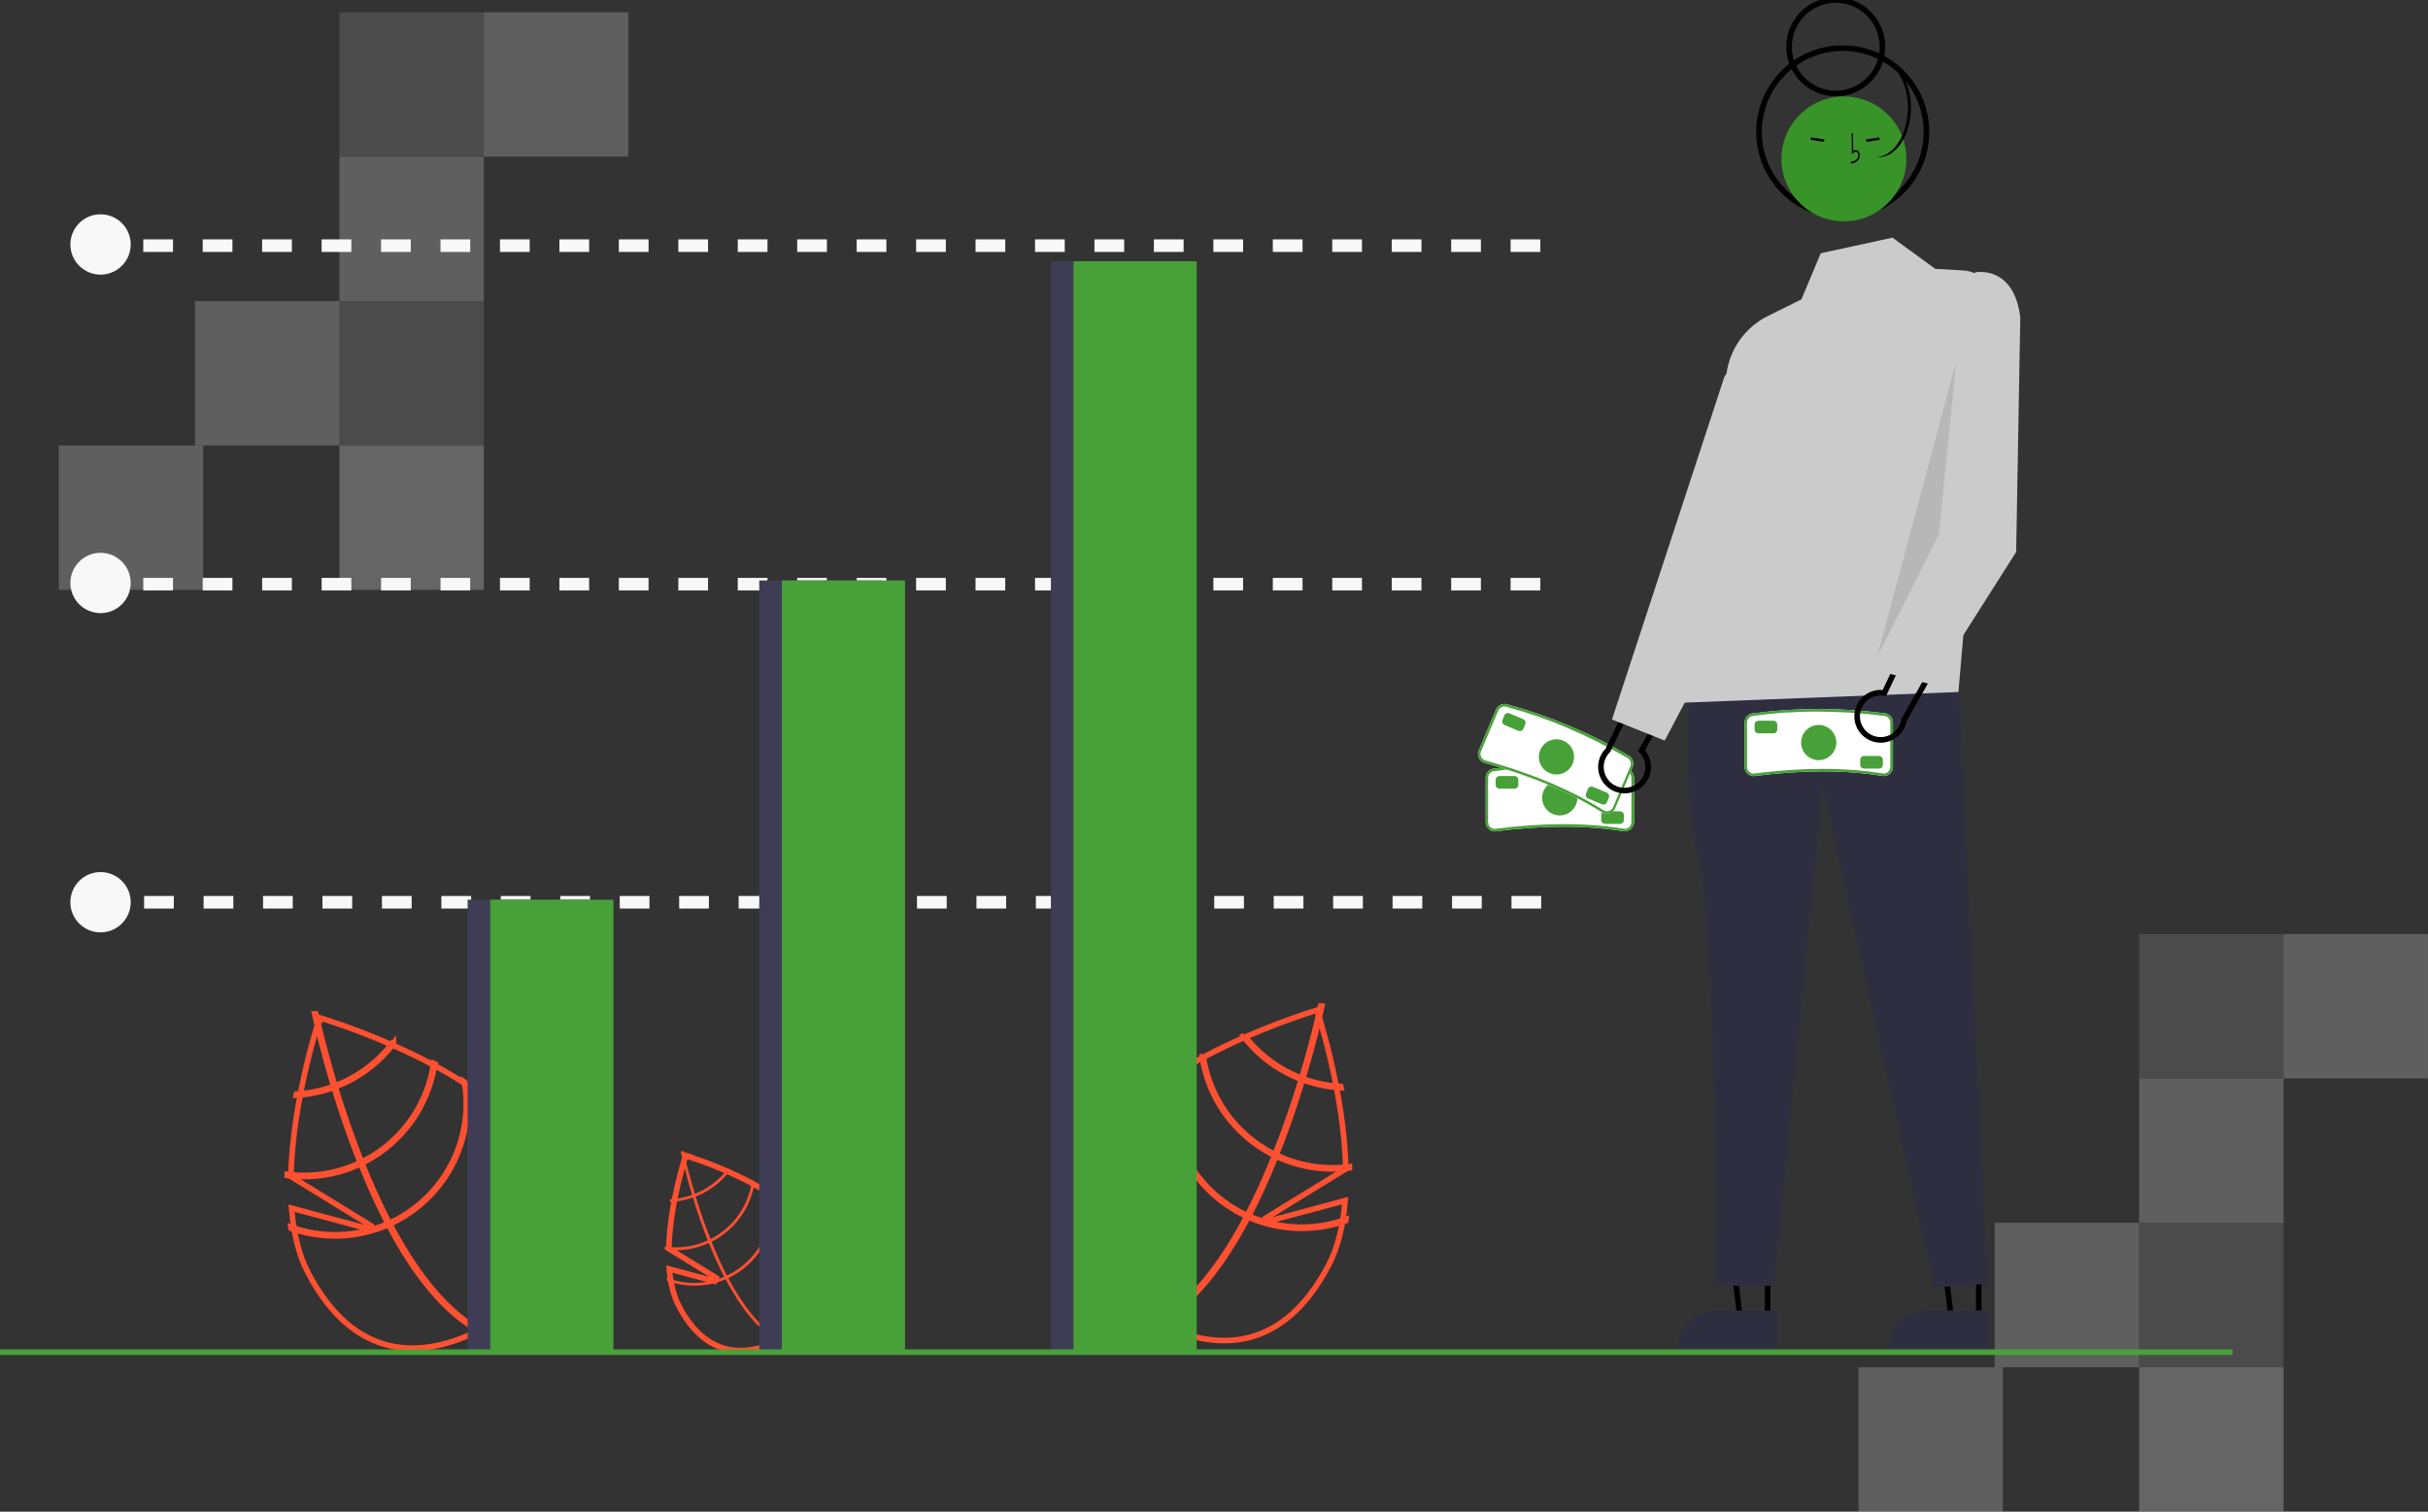 <?xml version="1.0" encoding="UTF-8"?>
<svg id="a" data-name="Camada 1" xmlns="http://www.w3.org/2000/svg" viewBox="0 0 434.68 270.66">
  <rect x="0" y="0" width="434.68" height="270.66" fill="#333333" stroke="none"/>
  <g opacity=".3">
    <rect x="60.77" y="79.76" width="25.85" height="25.85" fill="#d9d9d9"/>
    <rect x="60.77" y="53.91" width="25.85" height="25.85" fill="rgba(217, 217, 217, .5)"/>
    <rect x="34.92" y="53.91" width="25.85" height="25.85" fill="rgba(217, 217, 217, .9)"/>
    <rect x="60.77" y="28.06" width="25.85" height="25.85" fill="rgba(217, 217, 217, .9)"/>
    <rect x="60.77" y="2.2" width="25.85" height="25.85" fill="rgba(217, 217, 217, .5)"/>
    <rect x="86.62" y="2.2" width="25.85" height="25.85" fill="rgba(217, 217, 217, .9)"/>
    <rect x="10.52" y="79.76" width="25.85" height="25.85" fill="rgba(217, 217, 217, .9)"/>
  </g>
  <g opacity=".3">
    <rect x="382.97" y="244.81" width="25.85" height="25.85" fill="#d9d9d9"/>
    <rect x="382.97" y="218.95" width="25.85" height="25.85" fill="rgba(217, 217, 217, .5)"/>
    <rect x="357.11" y="218.95" width="25.85" height="25.85" fill="rgba(217, 217, 217, .9)"/>
    <rect x="382.97" y="193.1" width="25.85" height="25.85" fill="rgba(217, 217, 217, .9)"/>
    <rect x="382.97" y="167.25" width="25.85" height="25.85" fill="rgba(217, 217, 217, .5)"/>
    <rect x="408.82" y="167.25" width="25.85" height="25.85" fill="rgba(217, 217, 217, .9)"/>
    <rect x="332.72" y="244.81" width="25.85" height="25.85" fill="rgba(217, 217, 217, .9)"/>
  </g>
  <path d="M235.89,181.23c.14.43.33,1.06.57,1.86.47,1.6,1.1,3.89,1.74,6.61,1.27,5.41,2.57,12.56,2.74,19.58l-14.36,8.83.26.6,13.97-3.75c-.33,4.26-1.22,8.25-2.94,11.54-4.04,7.73-9.04,11.69-14.39,13.01-5.36,1.32-11.16,0-16.83-2.96-5.67-2.96-10.05-6.98-12.02-12.14-1.97-5.15-1.56-11.51,2.48-19.24,2-3.83,5.43-7.28,9.46-10.29,4.03-3.01,8.65-5.59,13.03-7.68,4.38-2.09,8.5-3.7,11.53-4.78,1.51-.54,2.76-.95,3.62-1.23.43-.14.77-.24.99-.31.01,0,.03,0,.04-.01.03.1.07.21.11.35Z" fill="none" stroke="#ff5031"/>
  <path d="M236.56,180.16l.08.02h0s.01,0,.01,0c-.02.11-.05.24-.09.4h0c-.38,1.71-1.46,6.34-3.24,12.26-.08.27-.16.54-.25.82h0c-.96,3.15-2.11,6.64-3.46,10.22h0c-.34.9-.68,1.78-1.02,2.65h0c-.1.27-.21.54-.31.8h0c-1.48,3.68-3.01,7.04-4.59,10.09l-.4.77c-4.69,8.85-9.78,14.95-15.21,18.27l-.06-.09-.05-.08c6-3.67,11.01-10.51,15.07-18.17.13-.25.27-.5.4-.76,1.72-3.31,3.26-6.76,4.64-10.17h0c.11-.26.22-.53.32-.8h0c1.79-4.51,3.28-8.94,4.48-12.84h0c.09-.28.17-.56.25-.83,1.94-6.43,3.04-11.3,3.32-12.57l.1.02Z" fill="#fff" stroke="#ff5031"/>
  <path d="M222.76,185.41c2.07,2.7,4.7,4.91,7.72,6.49h0c.73.38,1.47.72,2.23,1.03.28.11.56.22.83.31h0c2.08.74,4.25,1.17,6.45,1.29.01.07.02.14.04.21-2.22-.12-4.41-.56-6.51-1.3h0s-.41-.15-.41-.15c-.14-.05-.27-.1-.4-.15h0s-.59-.24-.59-.24c-.59-.25-1.16-.52-1.73-.82-3.06-1.6-5.72-3.84-7.81-6.58.06-.03.12-.05.19-.08Z" fill="#fff" stroke="#ff5031"/>
  <path d="M215.39,189.06c.53,3.58,1.88,6.99,3.94,9.97,2.16,3.11,5.04,5.64,8.39,7.4.07.04.16.08.25.12h0c.13.07.27.14.4.2l.41.19c4,1.85,8.44,2.53,12.81,1.95,0,.07,0,.13,0,.2-4.38.57-8.84-.11-12.86-1.95h0c-.26-.12-.53-.25-.79-.39h0s-.31-.16-.31-.16c-3.33-1.74-6.2-4.25-8.36-7.33-2.12-3.01-3.51-6.47-4.06-10.11.06-.03.12-.07.19-.1Z" fill="#fff" stroke="#ff5031"/>
  <path d="M209.88,192.38c-.79,4.75-.11,9.63,1.97,13.98,2.12,4.44,5.58,8.11,9.88,10.48l.42.22c.29.15.58.3.88.43h0c.14.07.28.13.42.19l.42.18c5.44,2.31,11.53,2.48,17.08.49-.01.07-.03.15-.04.22-5.59,1.98-11.72,1.79-17.18-.55h0c-.14-.06-.27-.12-.41-.18l-.4-.19h0s-.42-.21-.42-.21l-.42-.22c-4.41-2.32-7.99-5.96-10.21-10.42-2.2-4.42-2.97-9.42-2.2-14.29.07-.05.15-.1.22-.15Z" fill="#fff" stroke="#ff5031"/>
  <path d="M57.27,182.24c.23.07.56.17.99.31.86.28,2.1.69,3.62,1.23,3.03,1.08,7.15,2.69,11.53,4.78,4.38,2.09,9,4.66,13.03,7.68,4.03,3.02,7.46,6.46,9.46,10.29,4.04,7.72,4.45,14.09,2.48,19.24-1.97,5.16-6.36,9.17-12.02,12.14-5.67,2.96-11.46,4.28-16.83,2.96-5.36-1.32-10.35-5.28-14.39-13.01-1.72-3.29-2.61-7.28-2.94-11.54l13.97,3.75.26-.6-14.36-8.83c.17-7.03,1.48-14.17,2.74-19.58.64-2.73,1.27-5.01,1.74-6.61.23-.8.43-1.43.57-1.86.04-.14.08-.26.11-.35.01,0,.03,0,.04.01Z" fill="none" stroke="#ff5031"/>
  <path d="M56.54,181.49c.28,1.27,1.38,6.14,3.32,12.58.08.27.16.55.25.83,1.2,3.9,2.69,8.32,4.48,12.84.11.27.21.54.32.8h0c1.2,2.99,2.54,6,4,8.92l.64,1.25c.13.26.27.52.4.76,4.06,7.65,9.07,14.5,15.07,18.17l-.05.08-.06.09c-5.43-3.32-10.53-9.42-15.21-18.27l-.4-.77c-1.58-3.05-3.11-6.42-4.59-10.09h0s-.16-.4-.16-.4c-.05-.13-.1-.27-.16-.4h0s-.52-1.32-.52-1.32c-.17-.44-.34-.89-.51-1.34l-.5-1.34c-1.13-3.11-2.12-6.12-2.96-8.88h0c-.09-.28-.17-.55-.25-.82-1.78-5.92-2.86-10.55-3.23-12.26h0s-.09-.4-.09-.4h.01s0,0,0,0l.08-.02.1-.02Z" fill="#fff" stroke="#ff5031"/>
  <path d="M70.44,186.85c-2.09,2.74-4.76,4.99-7.81,6.58-.75.39-1.53.75-2.32,1.06h0c-.27.11-.54.21-.81.3h0c-2.1.74-4.29,1.18-6.51,1.3.01-.07.02-.14.04-.2,2.2-.12,4.37-.56,6.45-1.29h0c.27-.1.55-.2.83-.32h0c.76-.3,1.51-.64,2.23-1.02h0c3.02-1.57,5.65-3.79,7.72-6.49.06.03.12.05.18.08Z" fill="#fff" stroke="#ff5031"/>
  <path d="M77.81,190.52c-.55,3.64-1.94,7.1-4.06,10.11-2.17,3.07-5.03,5.58-8.36,7.32-.11.06-.21.11-.31.16h0c-.26.14-.53.26-.79.39-4.02,1.85-8.48,2.52-12.86,1.95,0-.07,0-.13,0-.2,4.37.57,8.81-.1,12.81-1.96.27-.12.55-.26.81-.4h0s.25-.12.25-.12c3.35-1.75,6.23-4.29,8.39-7.4,2.07-2.97,3.42-6.39,3.94-9.97.06.03.12.07.19.1Z" fill="#fff" stroke="#ff5031"/>
  <path d="M83.35,193.88c.77,4.87,0,9.87-2.19,14.29-2.22,4.46-5.8,8.11-10.21,10.42-.28.15-.56.29-.84.42h0c-.13.07-.27.13-.4.19l-.41.18c-5.46,2.33-11.59,2.53-17.18.55-.01-.07-.03-.15-.04-.22,5.55,1.99,11.64,1.82,17.08-.49.28-.12.56-.24.84-.37h0c.29-.14.59-.28.88-.43h0c4.5-2.36,8.12-6.12,10.3-10.7,2.08-4.35,2.76-9.24,1.97-13.98.07.05.15.1.22.15Z" fill="#fff" stroke="#ff5031"/>
  <path d="M123.22,207.06c.51.16,1.25.41,2.15.73,1.8.64,4.25,1.6,6.85,2.84,2.6,1.24,5.34,2.77,7.74,4.56,2.39,1.79,4.41,3.83,5.6,6.08,2.39,4.57,2.62,8.32,1.47,11.34-1.16,3.03-3.74,5.4-7.09,7.16-3.36,1.76-6.77,2.52-9.92,1.75-3.14-.77-6.09-3.1-8.48-7.68-.99-1.89-1.51-4.18-1.72-6.63l8.13,2.18.26-.6-8.48-5.22c.11-4.15.88-8.36,1.63-11.55.38-1.62.75-2.98,1.03-3.93.14-.48.26-.85.34-1.11,0-.03.02-.06.03-.09.13.04.29.09.49.15Z" fill="none" stroke="#ff5031"/>
  <path d="M129.66,228.59l.24.46c2.81,5.3,5.87,8.97,9.15,10.97.05.03.1.06.14.09l.13-.22.13-.22c-3.6-2.13-6.62-6.22-9.07-10.84-.08-.15-.16-.3-.24-.45-1.02-1.96-1.94-4.01-2.75-6.04-.07-.16-.13-.32-.19-.48-1.06-2.68-1.95-5.31-2.66-7.63-.05-.16-.1-.33-.15-.49-1.19-3.92-1.84-6.87-1.99-7.53-.02-.08-.03-.12-.03-.13l-.25.05h0s-.25.05-.25.05c0,.01.03.16.09.43.23,1.02.87,3.78,1.93,7.31.05.16.1.32.15.49.57,1.88,1.26,3.96,2.06,6.1.2.54.4,1.06.61,1.58.06.16.12.32.19.48.88,2.19,1.8,4.2,2.74,6.02Z" fill="#ff5031"/>
  <path d="M119.97,214.69c-.03.17-.06.34-.09.52,1.43-.05,2.83-.32,4.18-.79.16-.06.33-.12.49-.18.48-.19.94-.4,1.4-.64,1.92-1,3.58-2.43,4.87-4.17-.16-.07-.32-.14-.48-.21-1.23,1.64-2.81,2.98-4.63,3.93-.43.22-.86.42-1.31.6-.16.07-.33.13-.49.19-1.27.45-2.59.71-3.94.77Z" fill="#ff5031"/>
  <path d="M118.99,223.2c0,.17,0,.34,0,.51,2.7.39,5.46-.02,7.94-1.16.16-.07.32-.15.48-.23.07-.03.13-.06.19-.1,2.01-1.05,3.74-2.57,5.05-4.42,1.31-1.85,2.15-3.99,2.47-6.24-.16-.09-.32-.18-.48-.26-.28,2.2-1.09,4.31-2.35,6.13-1.27,1.82-2.96,3.31-4.92,4.34-.05.02-.1.05-.15.07-.16.08-.31.16-.47.23-2.42,1.12-5.1,1.51-7.74,1.12Z" fill="#ff5031"/>
  <path d="M119.32,228.76c.03.2.07.39.11.58,3.4,1.23,7.15,1.13,10.48-.29.16-.07.33-.15.49-.22.17-.08.34-.17.51-.25,2.66-1.4,4.82-3.6,6.16-6.29,1.34-2.69,1.8-5.74,1.31-8.71-.19-.13-.39-.26-.59-.39.59,2.93.21,5.96-1.08,8.65s-3.41,4.9-6.05,6.28c-.17.09-.34.17-.51.26-.16.08-.32.15-.49.22-3.29,1.4-7,1.46-10.34.17Z" fill="#ff5031"/>
  <path d="M290.87,148.86h-.04c-6.83-1.13-14.41-1.13-23.18,0h0c-.22,0-.44-.04-.64-.12-.2-.08-.39-.2-.54-.36-.16-.15-.28-.34-.36-.54-.08-.2-.13-.42-.13-.64v-7.95c0-.44.17-.86.48-1.17.31-.31.73-.48,1.17-.49,7.73-1.01,15.55-1.01,23.28,0h0c.43,0,.85.18,1.15.49.3.31.47.73.47,1.16v7.95c0,.44-.17.86-.49,1.17-.31.31-.73.48-1.17.48Z" fill="#fff"/>
  <path d="M290.87,148.86h-.04c-6.83-1.13-14.41-1.13-23.18,0h0c-.22,0-.44-.04-.64-.12-.2-.08-.39-.2-.54-.36-.16-.15-.28-.34-.36-.54-.08-.2-.13-.42-.13-.64v-7.95c0-.44.17-.86.48-1.17.31-.31.73-.48,1.17-.49,7.73-1.01,15.55-1.01,23.28,0h0c.43,0,.85.18,1.15.49.3.31.47.73.47,1.16v7.95c0,.44-.17.86-.49,1.17-.31.31-.73.48-1.17.48ZM278.95,137.3c-3.78,0-7.55.24-11.3.75-.16,0-.32.03-.47.09-.15.06-.28.15-.4.26-.12.11-.21.25-.27.39-.06.15-.1.31-.1.47v7.95c0,.32.13.62.35.85s.53.35.85.35c8.78-1.13,16.4-1.13,23.27,0,.32,0,.62-.13.84-.36.22-.22.35-.53.35-.84v-7.95c0-.32-.13-.62-.35-.85-.23-.23-.53-.35-.85-.35-3.95-.5-7.93-.75-11.92-.75Z" fill="#47a138"/>
  <path d="M279.24,146c1.74,0,3.15-1.41,3.15-3.15s-1.41-3.15-3.15-3.15-3.15,1.41-3.15,3.15,1.41,3.15,3.15,3.15Z" fill="#47a138"/>
  <path d="M271.14,141.21h-2.7c-.18,0-.35-.07-.48-.2-.13-.13-.2-.3-.2-.48v-.9c0-.18.07-.35.2-.48.13-.13.3-.2.48-.2h2.7c.18,0,.35.07.48.2.13.13.2.3.2.48v.9c0,.18-.07.35-.2.48-.13.13-.3.2-.48.2Z" fill="#47a138"/>
  <path d="M290.04,147.51h-2.7c-.18,0-.35-.07-.48-.2-.13-.13-.2-.3-.2-.48v-.9c0-.18.07-.35.2-.48.13-.13.3-.2.48-.2h2.7c.18,0,.35.07.48.2.13.13.2.3.2.48v.9c0,.18-.07.35-.2.48-.13.13-.3.2-.48.2Z" fill="#47a138"/>
  <path d="M287.02,145.57l-.03-.02c-5.85-3.69-12.84-6.64-21.36-9.01h0c-.2-.08-.39-.21-.54-.36-.16-.15-.28-.34-.36-.54s-.13-.42-.13-.64.04-.44.13-.64l3.09-7.32c.17-.4.5-.72.9-.89.41-.17.86-.16,1.27,0,7.51,2.08,14.72,5.12,21.44,9.05h0c.4.18.71.5.87.9.16.4.15.85-.02,1.25l-3.09,7.32c-.17.4-.5.72-.9.89-.41.17-.86.16-1.27,0Z" fill="#fff"/>
  <path d="M287.02,145.57l-.03-.02c-5.85-3.69-12.84-6.64-21.36-9.01h0c-.2-.08-.39-.21-.54-.36-.16-.15-.28-.34-.36-.54s-.13-.42-.13-.64.04-.44.13-.64l3.09-7.32c.17-.4.5-.72.9-.89.41-.17.86-.16,1.27,0,7.51,2.08,14.72,5.12,21.44,9.05h0c.4.18.71.5.87.9.16.4.15.85-.02,1.25l-3.09,7.32c-.17.4-.5.72-.9.89-.41.17-.86.16-1.27,0ZM280.54,130.29c-3.48-1.48-7.05-2.71-10.7-3.7-.15-.07-.31-.1-.47-.1-.16,0-.32.02-.47.08-.15.06-.29.15-.4.26-.12.11-.21.24-.27.39l-3.09,7.32c-.12.29-.13.62,0,.92.12.3.35.53.65.66,8.53,2.37,15.55,5.34,21.44,9.05.29.12.62.12.91,0,.29-.12.52-.35.65-.64l3.09-7.32c.12-.29.13-.63,0-.92-.12-.3-.35-.53-.65-.66-3.45-1.99-7.02-3.77-10.69-5.33h0Z" fill="#47a138"/>
  <path d="M278.65,138.67c1.74,0,3.15-1.41,3.15-3.15s-1.41-3.15-3.15-3.15-3.15,1.41-3.15,3.15,1.41,3.15,3.15,3.15Z" fill="#47a138"/>
  <path d="M271.83,130.85l-2.49-1.05c-.17-.07-.3-.2-.36-.37-.07-.17-.07-.35,0-.52l.35-.83c.07-.17.2-.3.37-.36.17-.07.35-.07.52,0l2.49,1.05c.17.07.3.2.36.37.07.17.07.35,0,.52l-.35.83c-.07.17-.2.3-.37.36-.17.07-.35.07-.52,0Z" fill="#47a138"/>
  <path d="M286.79,144.01l-2.49-1.05c-.17-.07-.3-.2-.36-.37-.07-.17-.07-.35,0-.52l.35-.83c.07-.17.2-.3.37-.36.17-.07.35-.07.52,0l2.49,1.05c.17.07.3.2.36.37.07.17.07.35,0,.52l-.35.83c-.07.17-.2.3-.37.36-.17.07-.35.07-.52,0Z" fill="#47a138"/>
  <path d="M294.01,134.2l-.12.2.15.18c.4.46.7,1.01.87,1.6.17.59.21,1.21.11,1.81-.1.61-.32,1.18-.66,1.69-.34.51-.79.94-1.32,1.25h0c-.88.54-1.93.74-2.95.55-1.02-.18-1.93-.73-2.57-1.55-.64-.81-.96-1.83-.9-2.86.06-1.03.5-2,1.23-2.73l.04-.04.02-.05,6.21-13.01,7.54-.49-7.67,13.44Z" fill="none" stroke="#000"/>
  <path d="M354.25,215.5v20.63h-4.9l-2.54-20.63h7.44Z" fill="none" stroke="#000"/>
  <path d="M355.99,241.81h-17.79v-.23c0-1.84.73-3.6,2.03-4.9,1.3-1.3,3.06-2.03,4.9-2.03h10.86v7.15Z" fill="#2f2e41"/>
  <path d="M316.45,215.5v20.63h-4.9l-2.54-20.63h7.44Z" fill="none" stroke="#000"/>
  <path d="M318.18,241.81h-17.79v-.23c0-1.84.73-3.6,2.03-4.9,1.3-1.3,3.06-2.03,4.9-2.03h10.87v7.15Z" fill="#2f2e41"/>
  <path d="M302.58,121s-1.52,21.61,1.47,32.5c2.99,10.89,3.52,76.71,3.52,76.71h10.02l8.69-89.61,20.02,89.92,9.55-.66-5.23-105.96-48.03-2.91Z" fill="#2f2e41"/>
  <path d="M346.47,48.14l-7.66-5.59-12.84,2.79-3.47,8.26-5.99,2.97c-1.97.98-3.67,2.42-4.96,4.19-1.29,1.78-2.13,3.84-2.44,6.02l-8.55,59.06,50.05-1.94,6.06-69.56c.07-.73-.02-1.46-.24-2.15-.22-.69-.59-1.34-1.06-1.89-.48-.55-1.07-1-1.72-1.32-.66-.32-1.37-.51-2.1-.55l-5.08-.3Z" fill="#cbcbcb"/>
  <path d="M313.35,61.18l-4.62,6.23-20.14,61.41,9.44,3.78,15.11-28.62.21-42.81Z" fill="#cbcbcb"/>
  <path d="M329.9,8.62c8.28,0,14.99,6.71,14.99,14.99s-6.71,14.99-14.99,14.99c-8.28,0-14.99-6.71-14.99-14.99s6.71-14.99,14.99-14.99Z" fill="none" stroke="#000"/>
  <path d="M330.11,39.63c6.17,0,11.18-5.01,11.18-11.18s-5-11.18-11.18-11.18-11.18,5.01-11.18,11.18,5,11.18,11.18,11.18Z" fill="#389429"/>
  <path d="M328.66,0c4.62,0,8.36,3.75,8.36,8.37s-3.75,8.37-8.36,8.37-8.37-3.75-8.37-8.37,3.75-8.37,8.37-8.37Z" fill="none" stroke="#000"/>
  <path d="M341.56,19.55c-.05,2.23-.64,4.37-1.68,5.96-1.03,1.6-2.42,2.53-3.87,2.6.09,0,.18.02.27.03,1.5.03,2.96-.86,4.05-2.47,1.09-1.61,1.73-3.81,1.78-6.11.05-2.31-.51-4.53-1.53-6.18-1.03-1.65-2.45-2.6-3.95-2.63-.09,0-.18.01-.27.02,1.45.13,2.8,1.12,3.77,2.75.97,1.63,1.49,3.79,1.45,6.02Z"/>
  <path d="M350.21,64.71l-3.12,31.09-11.01,21.71,14.14-52.8Z" isolation="isolate" opacity=".1"/>
  <path d="M20.48,160.42h-2.7v2.25h2.7v-2.25Z" fill="#f0f0f0"/>
  <path d="M275.92,162.67h-5.32v-2.25h5.32v2.25ZM265.28,162.67h-5.32v-2.25h5.32v2.25ZM254.63,162.67h-5.32v-2.25h5.32v2.25ZM243.99,162.67h-5.32v-2.25h5.32v2.25ZM233.35,162.67h-5.32v-2.25h5.32v2.25ZM222.7,162.67h-5.32v-2.25h5.32v2.25ZM212.06,162.67h-5.32v-2.25h5.32v2.25ZM201.42,162.67h-5.32v-2.25h5.32v2.25ZM190.77,162.67h-5.32v-2.25h5.32v2.25ZM180.13,162.67h-5.32v-2.25h5.32v2.25ZM169.49,162.67h-5.32v-2.25h5.32v2.25ZM158.84,162.67h-5.32v-2.25h5.32v2.25ZM148.2,162.67h-5.32v-2.25h5.32v2.25ZM137.56,162.67h-5.32v-2.25h5.32v2.25ZM126.91,162.67h-5.32v-2.25h5.32v2.25ZM116.27,162.67h-5.32v-2.25h5.32v2.25ZM105.63,162.67h-5.32v-2.25h5.32v2.25ZM94.98,162.67h-5.32v-2.25h5.32v2.25ZM84.34,162.67h-5.32v-2.25h5.32v2.25ZM73.7,162.67h-5.32v-2.25h5.32v2.25ZM63.05,162.67h-5.32v-2.25h5.32v2.25ZM52.41,162.67h-5.32v-2.25h5.32v2.25ZM41.77,162.67h-5.32v-2.25h5.32v2.25ZM31.12,162.67h-5.32v-2.25h5.32v2.25Z" fill="#f8f8f8"/>
  <path d="M20.48,103.25h-2.7v2.25h2.7v-2.25Z" fill="#f0f0f0"/>
  <path d="M275.76,105.72h-5.32v-2.25h5.32v2.25ZM265.12,105.72h-5.32v-2.25h5.32v2.25ZM254.48,105.72h-5.32v-2.25h5.32v2.25ZM243.83,105.72h-5.32v-2.25h5.32v2.25ZM233.19,105.72h-5.32v-2.25h5.32v2.25ZM222.55,105.72h-5.32v-2.25h5.32v2.25ZM211.9,105.72h-5.32v-2.25h5.32v2.25ZM201.26,105.72h-5.32v-2.25h5.32v2.25ZM190.62,105.72h-5.32v-2.25h5.32v2.25ZM179.97,105.72h-5.32v-2.25h5.32v2.25ZM169.33,105.72h-5.32v-2.25h5.32v2.25ZM158.69,105.72h-5.32v-2.25h5.32v2.25ZM148.04,105.72h-5.32v-2.25h5.32v2.25ZM137.4,105.72h-5.32v-2.25h5.32v2.25ZM126.76,105.72h-5.32v-2.25h5.32v2.25ZM116.11,105.72h-5.32v-2.25h5.32v2.25ZM105.47,105.72h-5.32v-2.25h5.32v2.25ZM94.83,105.72h-5.32v-2.25h5.32v2.25ZM84.18,105.72h-5.32v-2.25h5.32v2.25ZM73.54,105.72h-5.32v-2.25h5.32v2.25ZM62.9,105.72h-5.32v-2.25h5.32v2.25ZM52.25,105.72h-5.32v-2.25h5.32v2.25ZM41.61,105.72h-5.32v-2.25h5.32v2.25ZM30.97,105.72h-5.32v-2.25h5.32v2.25Z" fill="#f8f8f8"/>
  <path d="M275.76,45.11h-5.32v-2.25h5.32v2.25ZM265.12,45.11h-5.32v-2.25h5.32v2.25ZM254.48,45.11h-5.32v-2.25h5.32v2.25ZM243.83,45.11h-5.32v-2.25h5.32v2.25ZM233.19,45.11h-5.32v-2.25h5.32v2.25ZM222.55,45.11h-5.32v-2.25h5.32v2.25ZM211.9,45.11h-5.32v-2.25h5.32v2.25ZM201.26,45.11h-5.32v-2.25h5.32v2.25ZM190.62,45.11h-5.32v-2.25h5.32v2.25ZM179.97,45.11h-5.32v-2.25h5.32v2.25ZM169.33,45.11h-5.32v-2.25h5.32v2.25ZM158.69,45.11h-5.32v-2.25h5.32v2.25ZM148.04,45.11h-5.32v-2.25h5.32v2.25ZM137.4,45.11h-5.32v-2.25h5.32v2.25ZM126.76,45.11h-5.32v-2.25h5.32v2.25ZM116.11,45.11h-5.32v-2.25h5.32v2.25ZM105.47,45.11h-5.32v-2.25h5.32v2.25ZM94.83,45.11h-5.32v-2.25h5.32v2.25ZM84.18,45.11h-5.32v-2.25h5.32v2.25ZM73.54,45.11h-5.32v-2.25h5.32v2.25ZM62.9,45.11h-5.32v-2.25h5.32v2.25ZM52.25,45.11h-5.32v-2.25h5.32v2.25ZM41.61,45.11h-5.32v-2.25h5.32v2.25ZM30.97,45.11h-5.32v-2.25h5.32v2.25Z" fill="#f8f8f8"/>
  <path d="M105.77,161.09h-22.05v81.02h22.05v-81.02Z" fill="#3f3d56"/>
  <path d="M109.82,161.09h-22.05v81.02h22.05v-81.02Z" fill="#47a138"/>
  <path d="M157.98,103.93h-22.05v138.18h22.05V103.93Z" fill="#3f3d56"/>
  <path d="M162.03,103.93h-22.05v138.18h22.05V103.93Z" fill="#47a138"/>
  <path d="M210.19,46.77h-22.05v195.34h22.05V46.77Z" fill="#3f3d56"/>
  <path d="M214.24,46.77h-22.05v195.34h22.05V46.77Z" fill="#47a138"/>
  <path d="M18,109.78c2.98,0,5.4-2.42,5.4-5.4s-2.42-5.4-5.4-5.4-5.4,2.42-5.4,5.4,2.42,5.4,5.4,5.4Z" fill="#f8f8f8"/>
  <path d="M18,49.17c2.98,0,5.4-2.42,5.4-5.4s-2.42-5.4-5.4-5.4-5.4,2.42-5.4,5.4,2.42,5.4,5.4,5.4Z" fill="#f8f8f8"/>
  <path d="M18,166.94c2.98,0,5.4-2.42,5.4-5.4s-2.42-5.4-5.4-5.4-5.4,2.42-5.4,5.4,2.42,5.4,5.4,5.4Z" fill="#f8f8f8"/>
  <path d="M399.68,241.6H0v1.01h399.68v-1.01Z" fill="#47a138"/>
  <path d="M337.23,138.96h-.04c-6.83-1.13-14.41-1.13-23.18,0h0c-.22,0-.44-.04-.64-.12-.2-.08-.39-.2-.54-.36-.16-.15-.28-.34-.37-.54-.08-.2-.13-.42-.13-.64v-7.95c0-.44.17-.86.49-1.17.31-.31.73-.48,1.17-.48,7.73-1.01,15.55-1.01,23.28,0h0c.43,0,.85.18,1.15.49.31.31.47.73.47,1.16v7.95c0,.44-.17.86-.49,1.17-.31.31-.73.48-1.16.48Z" fill="#fff"/>
  <path d="M337.23,138.96h-.04c-6.83-1.13-14.41-1.13-23.18,0h0c-.22,0-.44-.04-.64-.12-.2-.08-.39-.2-.54-.36-.16-.15-.28-.34-.37-.54-.08-.2-.13-.42-.13-.64v-7.95c0-.44.17-.86.49-1.17.31-.31.73-.48,1.17-.48,7.73-1.01,15.55-1.01,23.28,0h0c.43,0,.85.18,1.15.49.31.31.47.73.47,1.16v7.95c0,.44-.17.86-.49,1.17-.31.31-.73.48-1.16.48ZM325.31,127.4c-3.78,0-7.55.24-11.3.75-.16,0-.32.03-.47.09-.15.06-.28.15-.4.26-.11.11-.21.25-.27.39-.06.15-.1.31-.1.47v7.95c0,.32.13.62.35.85.23.23.53.35.85.35,8.78-1.13,16.4-1.13,23.26,0,.32,0,.62-.13.84-.36.22-.23.35-.53.35-.84v-7.95c0-.32-.13-.62-.36-.85-.22-.23-.53-.35-.85-.35-3.96-.5-7.94-.75-11.92-.75Z" fill="#47a138"/>
  <path d="M325.6,136.1c1.74,0,3.15-1.41,3.15-3.15s-1.41-3.15-3.15-3.15-3.15,1.41-3.15,3.15,1.41,3.15,3.15,3.15Z" fill="#47a138"/>
  <path d="M317.5,131.3h-2.7c-.18,0-.35-.07-.48-.2-.13-.13-.2-.3-.2-.48v-.9c0-.18.07-.35.2-.48.13-.13.3-.2.48-.2h2.7c.18,0,.35.07.48.2.13.13.2.3.2.48v.9c0,.18-.07.35-.2.48-.13.13-.3.2-.48.2Z" fill="#47a138"/>
  <path d="M336.41,137.61h-2.7c-.18,0-.35-.07-.48-.2-.12-.13-.2-.3-.2-.48v-.9c0-.18.07-.35.2-.48.13-.13.3-.2.48-.2h2.7c.18,0,.35.07.47.2.13.13.2.3.2.48v.9c0,.18-.07.35-.2.48-.12.13-.3.2-.47.2Z" fill="#47a138"/>
  <path d="M347.99,116.32l-7.09,12.55-.03.05v.06c-.19,1.02-.74,1.94-1.55,2.58-.81.64-1.82.97-2.85.91-1.03-.06-2.01-.49-2.74-1.22-.74-.73-1.18-1.7-1.24-2.73h0c-.04-.61.05-1.23.27-1.8s.57-1.09,1.01-1.52c.44-.43.97-.75,1.55-.95.58-.2,1.2-.27,1.81-.2l.23.02.1-.21,6.6-14,3.93,6.45Z" fill="none" stroke="#000"/>
  <path d="M350.81,52.44l2.83-3.68s6.88-1.4,8.05,8.05l-.74,42.02-15.08,23.74-9.8-2.5,12.8-28.2,1.93-39.43Z" fill="#cbcbcb"/>
  <path d="M332.11,29.1c.2-.09.39-.23.55-.42.11-.13.18-.29.23-.47.05-.18.07-.36.05-.55,0-.13-.04-.26-.1-.37-.05-.11-.12-.21-.22-.28-.23-.18-.53-.17-.84,0l-.04-3.12h-.25s.05,3.67.05,3.67l.19-.16c.22-.18.54-.31.76-.14.06.05.11.11.14.18.03.07.06.16.06.24.01.14,0,.28-.04.41-.03.13-.09.25-.17.35-.27.34-.67.45-1.13.55l.05.31c.24-.05.49-.12.72-.22Z"/>
  <path d="M336.44,24.6l-2.39.36.07.44,2.39-.36-.07-.44Z"/>
  <path d="M324.23,24.6l2.39.36-.07.44-2.39-.36.07-.44Z"/>
</svg>